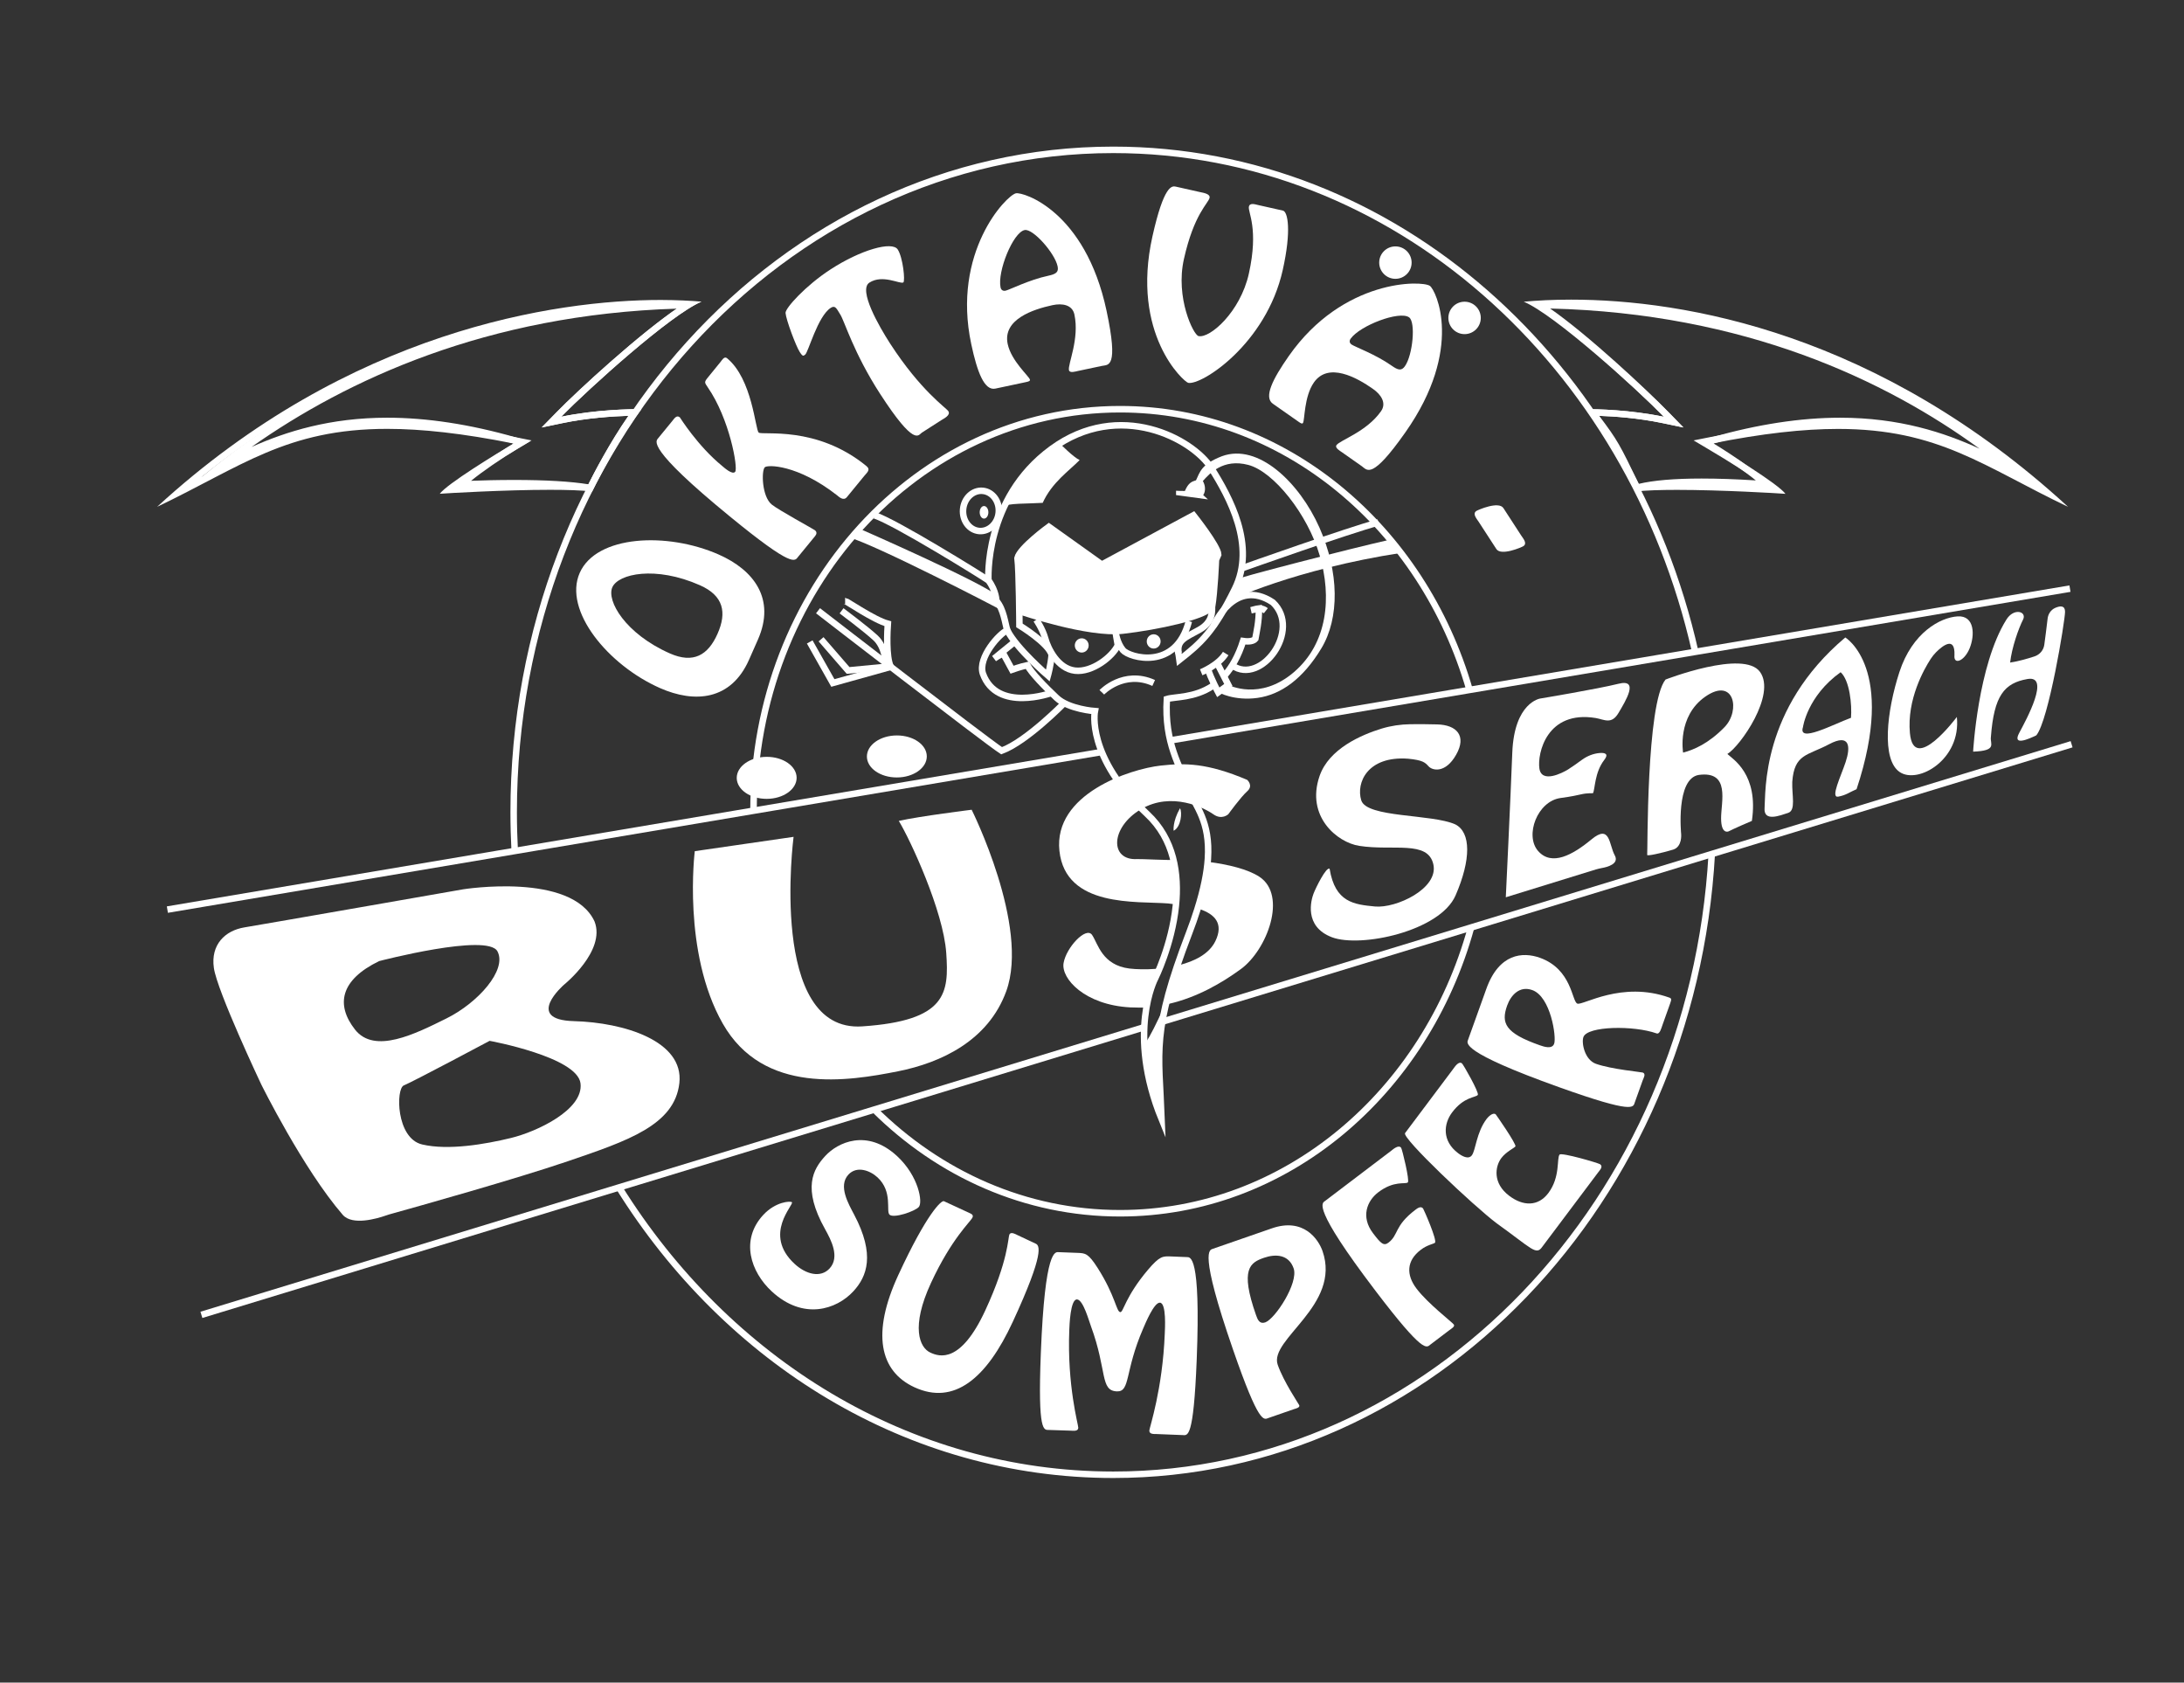 <?xml version="1.0" encoding="utf-8"?>
<!-- Generator: Adobe Illustrator 26.0.2, SVG Export Plug-In . SVG Version: 6.00 Build 0)  -->
<svg version="1.1" id="Ebene_1" xmlns="http://www.w3.org/2000/svg" xmlns:xlink="http://www.w3.org/1999/xlink" x="0px" y="0px"
	 viewBox="0 0 336.91 259.49" style="enable-background:new 0 0 336.91 259.49;" xml:space="preserve">
<rect x="0" y="0" width="336.91" height="259.49" fill="#333333" stroke="none"/>
<style type="text/css">
	.st0{fill:none;stroke:#BE9B52;stroke-miterlimit:10;}
	.st1{fill:none;stroke:#BE9B52;stroke-width:1.006;stroke-miterlimit:10;}
	.st2{fill:#CB9700;}
	.st3{fill:#BE9B52;}
	.st4{fill:none;stroke:#87888E;stroke-miterlimit:10;}
	.st5{fill:none;stroke:#87888E;stroke-width:1.006;stroke-miterlimit:10;}
	.st6{fill:#87888E;}
	.st7{fill:none;stroke:#FFFFFF;stroke-miterlimit:10;}
	.st8{fill:none;stroke:#FFFFFF;stroke-width:1.006;stroke-miterlimit:10;}
	.st9{fill:#FFFFFF;}
	.st10{fill:none;stroke:#000000;stroke-miterlimit:10;}
	.st11{fill:none;stroke:#000000;stroke-width:1.006;stroke-miterlimit:10;}
	.st12{fill:#000001;}
	.st13{fill:none;stroke:#000001;stroke-miterlimit:10;}
</style>
<path class="st7" d="M264.06,131.71c-3.01,53.43-43.19,95.73-92.32,95.73c-31.64,0-59.57-17.55-76.25-44.31"/>
<path class="st7" d="M79.4,131.28c-0.1-1.98-0.16-3.98-0.16-6c0-56.43,41.41-102.17,92.5-102.17c43.36,0,79.75,32.95,89.77,77.42"/>
<path class="st8" d="M226.93,143.04c-7.01,25.5-28.6,44.07-54.15,44.07c-14.58,0-27.88-6.05-37.91-16"/>
<path class="st8" d="M116.24,125.11c0-34.24,25.32-62,56.54-62c25.28,0,46.69,18.19,53.92,43.29"/>
<polyline class="st8" points="180.52,114.19 226.71,106.4 261.51,100.53 319.32,90.78 "/>
<polyline class="st8" points="25.82,140.28 79.4,131.24 116.23,125.03 169.97,115.97 "/>
<polyline class="st8" points="179.31,157.56 226.93,143.04 264.06,131.71 319.57,114.78 "/>
<polyline class="st8" points="31.07,202.78 95.49,183.13 134.88,171.12 176.44,158.44 "/>
<g>
	<path class="st9" d="M104.41,47.6c-5.95,4.09-15.15,12.48-18.55,15.98l-2.28,2.35l3.2-0.67c3.9-0.82,7.74-1.05,10.18-1.13
		c-2.91,4.2-5.32,8.84-6.19,10.56c-2.71-0.44-6.55-0.67-11.44-0.67c-2.57,0-4.94,0.06-6.66,0.13c1.75-1.43,4.61-3.4,7.09-4.89
		l1.98-1.19l-2.22-0.63c-7.04-2.01-13.69-3.02-19.78-3.02c-8.8,0-15.55,2.11-20.93,4.51C53.48,58.59,75.13,48.51,104.41,47.6
		 M108.2,46.53c-6.25,0.12-44.63-0.75-78.38,28.12c6.7-3.44,15.33-9.23,29.91-9.23c5.56,0,11.99,0.84,19.5,2.98
		c-2.92,1.75-8.29,5.38-9.04,6.88c0.84-0.06,4.7-0.26,9.13-0.26c4.18,0,8.86,0.17,12,0.78c0,0,3.52-7.27,7.61-12.72
		c-1.72,0.02-6.99,0.07-12.36,1.19C90.82,59.9,103.45,48.53,108.2,46.53L108.2,46.53z"/>
</g>
<g>
	<path class="st9" d="M101.94,47.26c0.99,0,1.95,0.02,2.87,0.05c-5.98,4-15.57,12.81-18.95,16.26l-2.31,2.35l3.22-0.67
		c3.85-0.8,7.73-1.04,10.17-1.13c-2.92,4.19-5.36,8.91-6.2,10.61c-1.43-0.13-3.41-0.2-5.88-0.2c-4.88,0-10.61,0.25-14.06,0.43
		c2.23-1.59,5.77-3.82,8.96-5.71l2.24-1.33l-2.56-0.51c-7.66-1.53-14.1-2.27-19.7-2.27c-12.5,0-19.5,3.66-28.36,8.29
		c-0.1,0.05-0.21,0.11-0.31,0.16C60.28,49.96,89.99,47.26,101.94,47.26L101.94,47.26 M101.94,46.26c-16.25,0-48.09,4.71-77.7,31.9
		c12.96-6.18,19.93-12.02,35.49-12.02c5.31,0,11.62,0.68,19.51,2.26c-2.9,1.72-10.23,6.2-11.4,7.75c1.18-0.09,10.06-0.61,17.02-0.61
		c2.59,0,4.91,0.07,6.47,0.26c0,0,3.54-7.36,7.61-12.72c-1.71,0.02-7.03,0.09-12.36,1.19c4.22-4.3,16.91-15.79,21.62-17.75
		C106.51,46.37,104.41,46.27,101.94,46.26L101.94,46.26z"/>
</g>
<g>
	<path class="st9" d="M242.36,47.21c14.44,0,41.9,3.58,69.9,26.42c-0.13-0.07-0.25-0.13-0.38-0.2c-8.86-4.63-15.86-8.29-28.36-8.29
		c-5.6,0-12.04,0.74-19.7,2.27l-2.56,0.51l2.24,1.33c3.19,1.89,6.72,4.11,8.96,5.71c-3.4-0.18-8.99-0.43-13.79-0.43
		c-2.44,0-4.39,0.07-5.82,0.2c-2.94-6.11-3.3-6.82-6.16-10.6c2.36,0.09,5.96,0.33,9.78,1.12l3.22,0.67l-2.31-2.35
		c-3.39-3.45-13-12.28-18.98-16.28C239.71,47.24,241.02,47.21,242.36,47.21 M242.36,46.21c-2.77,0-5.22,0.13-7.3,0.32
		c4.72,1.96,17.4,13.45,21.63,17.75c-5.34-1.1-10.33-1.17-12.03-1.19c4.12,5.43,4.02,5.26,7.61,12.72c1.56-0.19,3.86-0.26,6.42-0.26
		c6.86,0,15.56,0.52,16.74,0.61c-1.17-1.55-8.51-6.03-11.4-7.75c7.89-1.58,14.2-2.26,19.51-2.26c15.57,0,22.53,5.84,35.49,12.02
		C289.79,51.33,259.81,46.21,242.36,46.21L242.36,46.21z"/>
</g>
<g>
	<path class="st9" d="M239.13,47.58c30.03,0.74,51.76,11.07,66.24,21.62c-5.47-2.51-12.39-4.78-21.51-4.78
		c-6.08,0-12.74,1.02-19.78,3.02l-2.22,0.63l1.98,1.19c2.45,1.47,5.27,3.4,7.02,4.83c-3.01-0.19-5.82-0.29-8.36-0.29
		c-4.21,0-7.47,0.28-9.7,0.82c-0.89-1.77-3.29-6.35-6.15-10.49c2.34,0.08,5.99,0.32,9.84,1.13l3.2,0.67l-2.28-2.35
		C254.01,60.08,245,51.66,239.13,47.58 M235.39,46.53c4.75,2,17.04,13.38,21.29,17.75c-5.38-1.12-10.31-1.17-12.03-1.19
		c4.09,5.45,7.61,12.72,7.61,12.72c2.46-0.78,6.4-1.01,10.23-1.01c5.09,0,9.97,0.41,10.9,0.48c-0.75-1.5-6.12-5.12-9.04-6.88
		c7.51-2.14,13.94-2.98,19.5-2.98c14.58,0,23.22,5.8,29.91,9.23C280.48,45.33,241.64,46.65,235.39,46.53L235.39,46.53z"/>
</g>
<g>
	<path class="st9" d="M115.55,101.74c-2.77,6.28-8.37,6.75-13.75,4.37c-7.99-3.53-14.94-11.95-12.37-17.76
		c2.57-5.82,13.47-6.35,21.46-2.82c5.38,2.38,8.8,6.82,6.03,13.11L115.55,101.74z M107.98,90.26c-6.87-3.04-12.6-1.77-13.52,0.31
		c-0.92,2.08,2,7.16,8.87,10.2c3.64,1.61,5.9,0.27,7.36-3.03C112.15,94.45,111.62,91.87,107.98,90.26z"/>
	<path class="st9" d="M111.15,55.82c0.21-0.26,0.58-0.93,1-0.58c3.92,3.21,4.36,11.04,4.89,11.47c0.58,0.47,8.9-1.15,16.61,5.16
		c0.71,0.58,0.1,1-0.37,1.58l-2.63,3.21c-0.54,0.66-1.24-0.05-1.53-0.28c-6.08-4.76-10.79-4.75-11.16-4.3
		c-0.52,0.63-0.42,4.49,1.08,5.72c1.05,0.86,6.47,3.8,6.68,3.98c0.32,0.26,0.27,0.58,0.04,0.87l-2.63,3.21
		c-0.54,0.66-0.69,1.86-10.55-6.22c-13-10.64-11.4-11.62-11.04-12.07l2.18-2.66c0.28-0.34,0.65-0.96,1.15-0.55
		c0.03,0.02,2.73,4.39,6.52,7.49c0.29,0.24,1.59,1.44,2.02,0.91c0.47-0.58-0.86-8.18-4.25-13.06c-0.43-0.66-0.55-0.72-0.08-1.34
		L111.15,55.82z"/>
	<path class="st9" d="M142.2,66.73c-0.54,0.35-1.06,2.3-6.42-5.97c-4.12-6.36-5.49-11.23-6.17-12.28c-0.55-0.86-0.74-1.46-1.46-1
		c-2.03,1.31-3.47,6.9-3.95,7.22c-0.26,0.17-0.33,0.37-0.84-0.43c-0.57-0.88-2.09-4.92-2.18-6c-0.07-0.73,3.12-4.25,6.97-6.74
		c4.59-2.98,9.47-4.39,10.34-3.05c0.81,1.26,1.17,4.87,0.86,5.08c-0.48,0.31-3.19-1.3-5.24,0.03c-1.74,1.13,1.5,6.76,3.2,9.39
		c4.75,7.33,8.65,9.91,8.98,10.43c0.41,0.63-0.71,1.15-1.08,1.39L142.2,66.73z"/>
	<path class="st9" d="M166.25,57.22c-0.3,0.06-1.24,0.37-1.35-0.13c-0.2-0.93,1.65-4.8,0.84-8.59c-0.32-1.5-1.87-1.76-3.37-1.44
		c-3.03,0.65-7.73,2.21-6.92,6c0.56,2.63,3.33,4.99,3.43,5.49c0.04,0.2-0.15,0.28-0.58,0.37l-4.75,1.01
		c-1.7,0.36-2.8-2.53-3.72-6.85c-3.04-14.23,5.43-22.96,6.89-23.27c1.1-0.23,10.69,2.69,13.98,18.12c1.89,8.88,0.27,8.29-0.72,8.5
		L166.25,57.22z M154.35,44.33c0.09,0.4,0.37,0.58,0.77,0.5c0.6-0.13,3.64-1.68,6.57-2.3c1.16-0.25,1.66-0.53,1.46-1.46
		c-0.44-2.06-3.82-5.86-5.09-5.59C156.26,35.85,153.83,41.9,154.35,44.33z"/>
	<path class="st9" d="M197.91,32.48c0.76,0.17,1.33,3.08-0.03,9.16c-2.56,11.45-12.59,17.85-14.59,17.4
		c-0.66-0.15-8.88-7.49-5.51-22.59c1.77-7.9,3-7.8,3.59-7.67l3.78,0.85c0.4,0.09,1.58,0.25,1.44,0.88c-0.19,0.86-2.4,2.46-3.96,9.46
		c-1.33,5.94,1.47,11.69,2.26,11.86c1.73,0.39,6.43-3.68,7.76-9.62c1.56-7-0.18-9.48,0.01-10.35c0.14-0.63,0.98-0.34,1.38-0.25
		L197.91,32.48z"/>
	<path class="st9" d="M206.99,69.73c-0.25-0.18-1.12-0.66-0.82-1.08c0.55-0.78,4.64-2.05,6.87-5.23c0.88-1.25,0.02-2.56-1.24-3.44
		c-2.53-1.78-6.88-4.17-9.11-1c-1.54,2.2-1.4,5.83-1.69,6.25c-0.12,0.17-0.3,0.08-0.67-0.18l-3.98-2.79c-1.42-1-0.05-3.77,2.49-7.39
		c8.37-11.91,20.52-11.64,21.74-10.78c0.92,0.64,5.3,9.67-3.77,22.57c-5.22,7.43-5.89,5.84-6.72,5.25L206.99,69.73z M208.35,52.24
		c-0.23,0.33-0.18,0.67,0.16,0.9c0.5,0.35,3.71,1.52,6.16,3.25c0.97,0.68,1.52,0.86,2.06,0.08c1.21-1.72,1.69-6.79,0.64-7.53
		C215.87,47.88,209.78,50.21,208.35,52.24z"/>
	<path class="st9" d="M228.09,80.45c-0.3-0.46-0.99-1.22-0.34-1.65c0.29-0.18,3.45-1.55,4.17-0.44l2.74,4.22
		c0.3,0.46,0.99,1.22,0.34,1.65c-0.29,0.18-3.45,1.55-4.17,0.44L228.09,80.45z"/>
</g>
<circle class="st9" cx="215.26" cy="40.5" r="2.5"/>
<circle class="st9" cx="225.93" cy="49.03" r="2.5"/>
<g>
	<path class="st9" d="M135.36,181.57c-1.15-1.06-3.19-1.82-4.49-0.41c-1.61,1.75,0.04,4.53,0.89,6.16c3.27,6.17,2,9.53-0.12,11.83
		c-2.6,2.81-7.71,4.51-12.58,0.02c-3.27-3.02-4.89-7.93-1.33-11.79c1.9-2.06,4.2-2.19,4.43-1.97c0.39,0.36-4.54,4.92,0.41,9.5
		c1.75,1.62,4.01,2.22,5.4,0.72c1.63-1.77,0.23-4.41-0.7-6.08c-3.53-6.31-1.86-9.22,0.04-11.28c1.88-2.04,6.4-4.29,11.08,0.03
		c3.34,3.09,3.99,7.15,3.34,7.85c-0.63,0.68-3.86,1.78-4.51,1.18C136.64,186.8,137.76,183.78,135.36,181.57z"/>
	<path class="st9" d="M159.77,191.8c0.57,0.26,1.46,1.26-3.53,12.04c-4.07,8.81-9.09,12.92-15.19,10.1
		c-5.36-2.48-6.62-8.33-2.48-17.29c4.43-9.58,6.67-11.57,7.04-11.4l3.96,1.83c0.29,0.13,0.63,0.29,0.45,0.68
		c-0.32,0.69-3.21,3.21-6.4,10.09c-3.15,6.8-1.78,9.98-0.1,10.75c1.42,0.66,4.68,1.69,8.48-6.52c3.6-7.79,3.47-11.16,3.72-11.7
		c0.22-0.48,1.01-0.01,1.26,0.11L159.77,191.8z"/>
	<path class="st9" d="M161.82,220.53c-0.78-0.03-1.75,0.56-1.26-11.81c0.64-16.29,2.25-15.63,2.78-15.61l2.88,0.11
		c1.22,0.05,1.66,0.06,3.11,2.33c2.78,4.37,2.87,6.78,3.5,6.81c0.47,0.02,0.75-2.38,4.24-6.51c1.84-2.17,2.31-2.12,3.54-2.08
		l2.45,0.1c0.53,0.02,2.19-0.51,1.55,15.78c-0.49,12.37-1.4,11.7-2.19,11.67l-4.01-0.16c-0.38-0.01-1.13,0.06-1.11-0.54
		c0.02-0.46,2.04-6.33,2.38-14.93c0.03-0.69,0.28-4.75-0.75-4.79c-0.91-0.04-2.23,3.18-2.57,3.96c-2.9,6.66-1.96,9.8-4.06,9.72
		c-2.63-0.1-1.48-3.16-4-10.03c-0.29-0.74-1.19-4.11-2.16-4.15c-1.03-0.04-1.16,4.02-1.19,4.71c-0.34,8.61,1.4,14.62,1.39,15.08
		c-0.02,0.59-0.77,0.46-1.15,0.45L161.82,220.53z"/>
	<path class="st9" d="M196.22,189.43c4.86-1.68,7.16,1.68,7.8,3.52c2.9,8.36-8.28,13.59-6.92,17.52c0.91,2.62,3.26,6.07,3.33,6.25
		c0.13,0.38-0.58,0.52-0.79,0.59l-3.95,1.37c-0.74,0.26-1.43,1.16-5.48-10.54c-5.34-15.41-3.6-15.38-3.1-15.55L196.22,189.43z
		 M199.56,195.61c-0.75-2.15-2.77-2.25-4.55-1.64c-2.14,0.74-3.77,1.69-1.25,8.85c0.26,0.75,0.56,1.41,1.42,1.12
		C196.71,203.4,200.34,197.85,199.56,195.61z"/>
	<path class="st9" d="M214.6,177.48c0.3-0.23,1.14-0.99,1.54-0.47c0.16,0.21,1.36,5.11,1.03,5.35c-0.42,0.32-2.11-0.34-4.56,1.52
		c-1.72,1.31-2.73,3.77-0.81,6.3c1.2,1.58,1.65,2.02,2.38,1.47c1.62-1.23,0.86-2.56,4.16-5.07c0.27-0.21,0.85-0.65,1.19-0.2
		c0.1,0.13,2.24,4.97,1.82,5.29c-0.25,0.19-1.21,0.33-2.18,1.08c-2.2,1.67-2.28,3.85-0.64,6c1.74,2.29,5.53,5.2,5.73,5.51
		c0.26,0.3-0.42,0.69-0.65,0.86l-2.95,2.24c-0.62,0.48-1,1.54-8.49-8.31c-9.87-12.98-8.21-13.5-7.78-13.82L214.6,177.48z"/>
	<path class="st9" d="M237.91,192.29c-0.95,1.37-1.57,0.28-7.02-3.62c-3.54-2.66-14.69-13.19-14.14-13.92l7.42-9.89
		c0.23-0.3,0.83-1.26,1.35-0.87c0.21,0.16,2.7,4.54,2.45,4.87c-0.32,0.43-2.13,0.25-3.97,2.71c-1.3,1.73-1.59,4.38,0.94,6.28
		c0.55,0.42,1.58,1.03,2.11,0.33c0.6-0.8,0.7-3.52,2.28-5.62c0.23-0.3,0.95-1.05,1.4-0.71c0.03,0.02,3.27,4.66,3.04,4.96
		c-0.19,0.25-1.43,0.81-2.17,1.79c-0.96,1.28-1.38,3.87,1.23,5.83c2.11,1.59,4.43,1.68,6.02-0.43c1.87-2.49,1.27-5.33,1.73-5.93
		c0.28-0.38,6,1.29,6.27,1.49c0.5,0.38-0.08,0.92-0.3,1.23L237.91,192.29z"/>
	<path class="st9" d="M229.28,152.52c1.96-5.5,5.63-5.75,8.27-4.81c4.97,1.78,4.91,6.75,5.78,7.07c0.87,0.31,6.84-3.55,14.18-0.93
		c0.34,0.12,0.36,0.26,0.14,0.88l-1.19,3.34c-0.19,0.53-0.42,1.48-0.92,1.3c-3.51-1.25-10.67-1.15-11.28,0.57
		c-0.32,0.89,0.19,3.5,1.93,4.12c2.36,0.84,7.01,1.27,7.23,1.35c0.53,0.19,0.11,0.87,0,1.17l-1.23,3.43
		c-0.26,0.74,0.01,1.84-11.65-2.33c-15.35-5.49-14.25-6.82-14.07-7.33L229.28,152.52z M236.37,152.69c-1.96-0.7-3.3,0.79-3.87,2.38
		c-0.96,2.69-0.36,4.24,5.03,6.13c0.65,0.23,1.91,0.65,2.22-0.24C240.12,159.96,239.23,153.71,236.37,152.69z"/>
</g>
<g>
	<path class="st7" d="M187.08,105.78c-2.83,1.89-5.85,1.65-7.08,2.03c-0.4,6.81,2.02,10.31,3.43,14.03c0.96,2.51,3.3,4.74,2.9,10.65
		c-0.14,2.09-0.63,4.64-1.64,7.83c-0.35,1.12-0.77,2.31-1.26,3.59c-5.85,15.26-4.64,18.15-4.24,28.67
		c-5.42-13.32-1.01-21.66-1.01-21.66s2.58-5.14,3.21-11.22c0.25-2.43,0.19-5.02-0.47-7.49c-0.65-2.42-1.87-4.72-3.95-6.66
		c-9.49-8.87-8.07-15.88-8.07-15.88s-4.04-0.28-5.92-2.06s-3.83-3.78-4.51-5.02c-1.01,0.21-2.35,0.69-2.35,0.69
		s-1.01-1.86-1.35-2.48c-0.4,0.07-1.41,0.76-1.41,0.76s2.02-1.65,2.96-2.41"/>
	<path class="st7" d="M195.27,94.19c-0.61-0.48-1.08-0.34-2.29-0.07c0.61-0.14,0.67-0.21,1.21-0.28c0.07,1.93-0.4,3.85-0.54,4.68
		c-0.27,0.34-0.94,0.48-1.88,0.34c-0.74,2.33-1.72,4.02-2.8,5.25"/>
	<path class="st7" d="M164.17,108.42c0,0-5.76,5.92-9.66,7.36c-2.62-1.72-28.32-21.59-28.32-21.59"/>
	<path class="st7" d="M136.65,102.26c0,0-0.1-2.5-1.58-3.87c-1.48-1.38-5.25-4.19-5.25-4.19"/>
	<polyline class="st7" points="136.65,102.84 130.83,103.4 126.66,98.59 	"/>
	<path class="st7" d="M124.91,99l3.57,6.33l8.93-2.49c-0.76-1.53-0.52-5.69-0.45-6.65c-2.09-0.55-6.39-3.51-6.59-3.51"/>
	<path class="st7" d="M162.22,106.86c0,0-8.45,3.07-10.6-2.98c-0.81-2.48,2.62-6.26,3.77-6.67c-0.34-1.03-0.54-3.23-1.68-4.54"/>
	<path class="st7" d="M153.7,92.68c0,0,0-1.51-1.21-3.16c-1.08-0.76-14.4-9.01-17.56-10.04"/>
	<path class="st7" d="M181.55,99.83c0,0,0.27,0.89,0.4,1.93c3.23-2.54,5.25-4.26,8.54-10.93c3.3-6.67-0.81-14.16-3.63-18.63
		c-2.83-4.47-14.13-10.66-24.65-2.96s-9.73,20.28-9.73,20.28"/>
	<path class="st9" d="M163.48,68.38c0,0,2.13,2.16,3.07,2.57c-1.61,1.65-4.27,3.44-5.7,6.6c-2.1,0.14-5.7,0.04-5.94,0.59
		C154.67,78.68,157.89,70.74,163.48,68.38z"/>
	<path class="st7" d="M181.82,100.72c-0.35-1.98,1.06-2.41,3.18-3.59s1.97-2.84,1.97-3.51c0.4-2.22,0.61-7.27,0.61-7.27
		s0.15-0.41,0.35-0.83c-0.05-1.29-3.83-6.05-3.83-6.05l-14.13,7.6l-8.17-5.83c0,0-4.49,3.27-4.84,4.83
		c0.25,1.93,0.3,10.38,0.3,10.38s4.49,2.73,4.97,4.54c-0.12,1.55-0.58,3.2-0.58,3.2s-4.84-4.16-6.26-6.98"/>
	<path class="st9" d="M157.23,94.76c0,0,10.56,3.61,16.01,2.99c5.45-0.62,12.66-2.22,13.72-3.56c0.13-1.4,0.65-5.93,0.61-7.84
		c0.35-0.83,0.35-0.83,0.35-0.83s-2.77-5.29-3.83-6.05c-1.08,0.58-14.13,7.6-14.13,7.6l-8.17-5.83c0,0-4.44,3.37-4.84,4.83
		C157.03,87.13,157.23,94.76,157.23,94.76z"/>
	<path class="st7" d="M159.85,95.58c0,0,0.96,1.36,1.39,2.9c0.42,1.54,1.92,4.64,4.59,4.95s5.8-2.17,6.61-3.92
		c-0.15-0.77-0.34-2.01-0.34-2.01s0.19,1.65,1.14,2.78c0.96,1.13,8.16,3.27,10.16-4.48"/>
	<ellipse class="st9" cx="166.87" cy="99.54" rx="1.07" ry="1.1"/>
	<ellipse class="st9" cx="177.97" cy="98.92" rx="1.07" ry="1.1"/>
	<path class="st9" d="M176.39,160.96c0,0-0.01,1.4,3.82-7.05c-0.8,7.14-2.36-0.72-1.01,18.67
		C177.8,169.1,177.73,169.48,176.39,160.96z"/>
	<path class="st9" d="M181.05,128.12c0,0-0.21-1.36,0.98-3.47C182.4,125.27,182.2,127.54,181.05,128.12z"/>
	<path class="st7" d="M187.22,96.5c0,0,3.22-7.52,9.13-3.6c4.49,4.23-1.8,12.87-6.27,9.73"/>
	<path class="st7" d="M185.3,103.68c0,0,2.67-1.08,3.78-2.89"/>
	<path class="st7" d="M187.75,102.24l1.74,3.4l-1.56,1.13c0,0-1.16-2.16-1.59-3.6"/>
	<path class="st9" d="M181.42,75.68v0.67l4.92,0.67l-0.73-0.67c0,0,0.66-0.83-0.05-2.17c1.01-1.13,3.11-3.51,7.01-2.48
		s9.14,7.58,11.01,13.97c1.87,6.39,1.26,13.51-3.99,18s-10.09,1.96-10.09,1.96c-1.13,0.82-1.56,1.13-1.56,1.13s2.42,1.38,6.05,0.87
		c3.63-0.51,7.01-2.94,9.84-7.63s2.77-11.75-0.3-18.66c-3.08-6.91-9.43-13.05-15.04-10.98c-3.18,1.24-3.38,2.42-3.99,3.71
		c-0.66,0.21-1.16,0.36-1.72,1.65C182.17,75.73,181.42,75.68,181.42,75.68z"/>
	
		<ellipse transform="matrix(0.086 -0.996 0.996 0.086 59.891 222.728)" class="st7" cx="151.31" cy="78.73" rx="3.11" ry="2.76"/>
	<path class="st7" d="M191.72,87.59c0,0,16.47-5.84,20.91-7.01"/>
	<path class="st9" d="M214.78,83.19c-0.47-0.07-19.68,4.78-23.63,6c-0.66,1.63-1.61,3.49-1.61,3.49s10.1-4.88,26.72-7.43
		C215.45,84.29,214.78,83.19,214.78,83.19z"/>
	<path class="st9" d="M154.2,93.95c-0.47-0.28-19.23-10-23.32-11.1c0.55-0.62,1.56-1.38,1.56-1.38s18.74,8.19,21.43,10.41
		C154.8,93.71,154.2,93.95,154.2,93.95z"/>
	<ellipse class="st9" cx="151.8" cy="79.01" rx="0.67" ry="0.97"/>
</g>
<path class="st7" d="M169.97,106.77c0,0,3.37-3.53,8-1.44"/>
<g>
	<path class="st9" d="M88.52,157.48c-7.75-0.21-1.52-5.61-1.52-5.61s6.48-5.2,4.72-9.75c-3.52-7.66-20.27-4.97-20.27-4.97
		s-30.73,5.38-33.73,5.87c-3,0.49-5.24,2.66-4.73,6.25c0.51,3.6,7.31,17.97,7.31,17.97s6.44,13.02,12.57,20.11
		c1.48,1.71,5.33,0.57,6.59,0.13c0.38-0.13,0.76-0.25,1.15-0.35c3.53-0.98,18.84-5.27,26.98-8.04c9.24-3.15,16.48-5.57,17.21-12.05
		C105.53,160.54,96.27,157.69,88.52,157.48z M54.77,158.79c-3.01-3.83-2.27-7.67,3.72-10.57c0,0,16.74-4.37,18.25-1.5
		c1.51,2.87-3,7.93-7.86,10.34S57.78,162.61,54.77,158.79z M78.83,175.5c-4,0.97-9.67,1.95-13.71,1c-4.04-0.95-4.07-8.62-2.82-9.11
		c1.25-0.48,13.23-6.87,13.23-6.87s13.51,2.47,14.02,6.55C90.06,171.14,82.82,174.53,78.83,175.5z"/>
	<path class="st9" d="M107.18,131.27l15.24-2.21c0,0-3.94,30.21,10.59,29.23c13.05-0.88,13.39-5.13,12.96-11.32
		c-0.44-6.47-5.56-17.49-7.32-20.37c3.25-0.73,11.24-1.72,11.24-1.72s8.98,17.95,5.34,27.98c-2.78,7.65-10.08,11.04-16.71,12.36
		c-7.66,1.52-20.74,3.67-27.02-7.35S107.18,131.27,107.18,131.27z"/>
	
		<ellipse transform="matrix(1 -3.231307e-03 3.231307e-03 1 -0.387 0.383)" class="st9" cx="118.27" cy="119.96" rx="4.62" ry="3.24"/>
	
		<ellipse transform="matrix(1 -3.231307e-03 3.231307e-03 1 -0.376 0.448)" class="st9" cx="138.35" cy="116.66" rx="4.62" ry="3.24"/>
	<path class="st9" d="M181.02,132.61c-0.68,0.08-5.01-0.15-5.59-0.12c-4.25,0.25-4.18-4.86,0.56-7.68
		c4.74-2.81,9.83-0.19,11.17,0.76c1.34,0.96,2.33-0.01,2.33-0.01s1.91-2.64,2.91-3.53c1-0.88-0.01-1.76-0.01-1.76
		c-6.18-2.62-9.59-2.61-13.34-2.2c-4.72,0.52-16.57,4.37-15.62,13.16s11.94,7.72,16.76,8.1c0.07,0.01,0.34,0.04,0.71,0.09h0.51
		C181.42,139.44,181.58,133.61,181.02,132.61z"/>
	<path class="st9" d="M184.97,140.17c2.44,0.8,3.84,2.26,2.51,4.99c-0.95,1.94-3.16,3.07-5.57,3.68l-1.7,6
		c4.48-1.01,8.32-3.28,11.2-5.38c4.07-2.97,7.21-11.38,2.87-14.24c-1.8-1.18-4.77-1.89-7.88-2.3"/>
	<path class="st9" d="M176.85,155.39c-0.48,0.01-2.01,0-2.51-0.03c-7-0.38-10.68-4.44-10.27-6.84c0.41-2.4,3.48-5.69,4.4-4.33
		c0.92,1.36,1.52,4.65,5.77,5.18c1,0.12,2.52,0.17,4.19,0.04"/>
	<path class="st9" d="M217.57,111.69c-1.5,0.02-2.99,0.24-4.42,0.67c-3.11,0.95-8.14,3.1-9.59,7.32
		c-2.15,6.24,2.73,10.25,6.12,10.77c5.23,0.82,10.58-0.91,11.43,2.84c0.85,3.76-5.77,6.82-9,6.51c-3.23-0.31-6.15-0.62-7-5.81
		c-0.5-0.4-2.16,2.97-2.49,3.85s-1.57,5.04,2.86,6.71c4.42,1.66,16.66-0.93,19.06-6.46c2.4-5.52,2.39-9.72-0.04-10.95
		c-3.6-1.63-13.67-1-14.51-3.71c-0.84-2.72,0.98-6.88,7.23-6.42c2.25,0.23,2.59,0.55,3.17,1.19c0.59,0.64,2.59,1.11,4.24-1.81
		c1.66-2.92,0.07-4.6-2.93-4.67C220.2,111.67,218.7,111.68,217.57,111.69z"/>
	<path class="st9" d="M232.29,138.38l13.89-4.29c0.3-0.09,0.61-0.16,0.92-0.22c0.86-0.15,2.72-0.64,2-1.95
		c-0.92-1.68-0.68-4.88-3.59-2.47c-2.91,2.41-6.15,4.18-8.24,1.79s-0.12-7.68,3.47-8.17c3.59-0.49,3-0.73,5-0.74
		c0.33-0.64,0.24-3.2,1.73-5.12c0.75-0.96,0.12-1.14-0.69-1.08c-1,0.08-1.95,0.47-2.76,1.06c-0.7,0.51-1.61,1.16-2.13,1.48
		c-0.91,0.56-4.08,2.17-4.42-0.15c-0.34-2.32,1.14-9.04,8.72-7.78c1.33,0.24,2.42,1.03,3.5-0.81c1.08-1.84,3.23-5.29-0.01-4.48
		c-3.25,0.81-12.08,2.28-12.08,2.28s-4,0.57-4.31,8.33C232.99,123.83,232.29,138.38,232.29,138.38z"/>
	<path class="st9" d="M266.47,116.28c2-1.21,7.55-9.14,5.04-12.65c-2.51-3.51-14.58,1.17-14.58,1.17
		c-2.99,3.69-2.75,26.8-2.83,27.04c-0.08,0.24,2.2-0.27,4-0.81c1.44-0.44,1.24-2.4,1.24-2.4s-0.86-8.55,2.72-9.12
		c4.91-0.66,3.43,4.15,3.44,6.71s1.17,1.99,1.17,1.99s0.92-0.48,3.58-1.61C271.31,119.39,267.31,117.08,266.47,116.28z
		 M266.04,112.13c-2.49,2.57-4.82,3.53-6.4,3.94c0,0-0.97-5.59,3.45-8.65C267.51,104.37,268.53,109.56,266.04,112.13z"/>
	<path class="st9" d="M284.66,98.31c-13.05,11-12.26,24.03-12.45,26.27c-0.19,2.24,2.37,1.19,3.62,0.79c1.25-0.4,0.57-2.72,0.65-4.8
		c0.32-4.32,2.32-4.01,5.65-5.78c3.33-1.77,3.33,0.47,2.59,2.71c-0.74,2.24-2.4,5.6-1.15,5.36s1.66-0.65,2.83-1.15
		C292.59,103.05,284.66,98.31,284.66,98.31z M285.54,110.7c-2.83,1.05-8.22,3.94-7.41,1.44c0,0,0.65-4.78,5.81-8.47
		C285.35,104.95,285.7,108.7,285.54,110.7z"/>
	<path class="st9" d="M301.87,110.57c0,0-6.64,8.92-7.24,2.51c-0.49-5.22,2.2-9.92,3.21-11.47c0.25-0.38,0.53-0.73,0.85-1.05
		c0.94-0.93,2.93-2.56,2.81,0.5c-0.16,1.52,1.5,0.95,2.33-1.05c0.83-2,0.82-5.12-1.85-4.95s-6.99,2.5-8.97,8.58
		c-1.98,6.08-2.79,13.52,0.05,15.43C295.9,120.98,302.56,117.13,301.87,110.57z"/>
	<path class="st9" d="M304.38,115.92c0,0,0.72-13.28,5.11-20.33c1.16-1.92,3.25-1.29,2.58-0.01c-0.66,1.28-1.74,4.33-1.98,6.6
		c1.34-0.2,2.76-0.62,3.76-0.95c0.81-0.27,1.4-0.96,1.51-1.8c0.14-1.01,0.33-2.49,0.51-4.02c0.08-0.72,0.51-1.37,1.17-1.66
		c0.82-0.36,1.52-0.37,1.52,0.6c0,1.37-2.53,16.81-4.44,19.06c-1.16,0.56-3.75,1.71-2.63-0.38c1.12-2.09,4.85-8.94,1.27-8.31
		c-3.58,0.63-5.16,2.55-5.64,8.95C306.96,114.71,308.19,115.78,304.38,115.92z"/>
</g>
</svg>
